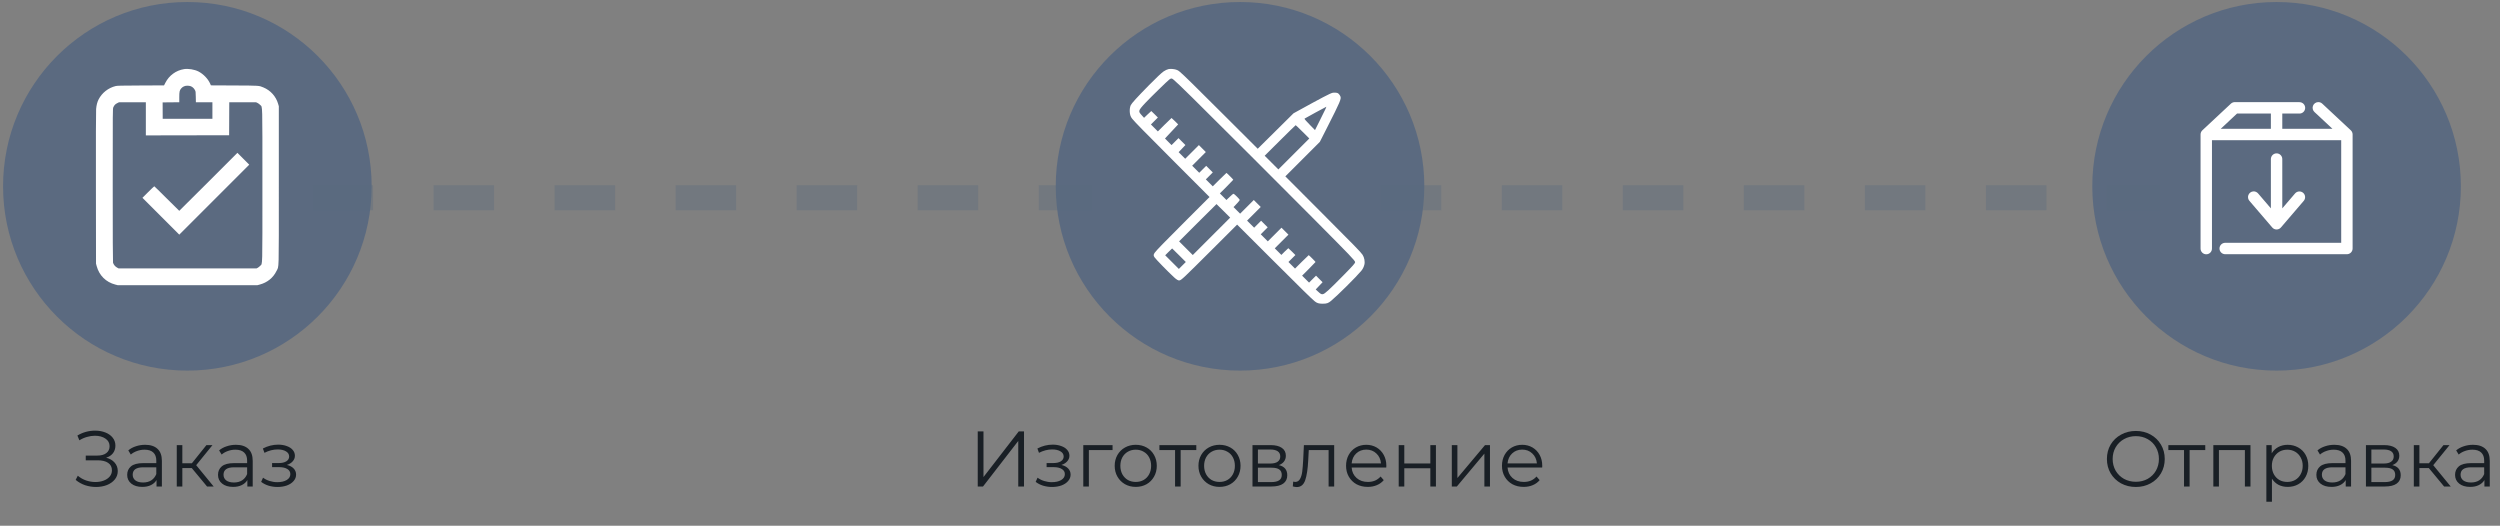 <svg width="699" height="147" viewBox="0 0 699 147" fill="none" xmlns="http://www.w3.org/2000/svg">
<rect x="0" y="0" width="699" height="147" fill="#808080" stroke="none"/>
<path d="M29.671 127.974C30.683 128.224 31.475 128.678 32.047 129.338C32.633 129.998 32.927 130.79 32.927 131.714C32.927 132.609 32.648 133.394 32.091 134.068C31.533 134.743 30.793 135.264 29.869 135.63C28.945 135.982 27.94 136.158 26.855 136.158C25.828 136.158 24.816 135.997 23.819 135.674C22.836 135.337 21.949 134.838 21.157 134.178L21.751 133.012C22.425 133.584 23.195 134.024 24.061 134.332C24.926 134.626 25.799 134.772 26.679 134.772C27.515 134.772 28.285 134.64 28.989 134.376C29.693 134.112 30.25 133.738 30.661 133.254C31.086 132.756 31.299 132.169 31.299 131.494C31.299 130.6 30.947 129.91 30.243 129.426C29.539 128.942 28.549 128.7 27.273 128.7H23.973V127.38H27.185C28.27 127.38 29.113 127.153 29.715 126.698C30.331 126.229 30.639 125.584 30.639 124.762C30.639 123.853 30.25 123.142 29.473 122.628C28.695 122.1 27.72 121.836 26.547 121.836C25.813 121.836 25.073 121.946 24.325 122.166C23.577 122.372 22.865 122.687 22.191 123.112L21.641 121.77C23.166 120.861 24.816 120.406 26.591 120.406C27.632 120.406 28.585 120.575 29.451 120.912C30.316 121.25 30.998 121.734 31.497 122.364C32.01 122.995 32.267 123.736 32.267 124.586C32.267 125.408 32.039 126.119 31.585 126.72C31.13 127.307 30.492 127.725 29.671 127.974ZM40.577 124.366C42.088 124.366 43.246 124.748 44.053 125.51C44.86 126.258 45.263 127.373 45.263 128.854V136.026H43.767V134.222C43.415 134.824 42.894 135.293 42.205 135.63C41.53 135.968 40.724 136.136 39.785 136.136C38.494 136.136 37.468 135.828 36.705 135.212C35.942 134.596 35.561 133.782 35.561 132.77C35.561 131.788 35.913 130.996 36.617 130.394C37.336 129.793 38.472 129.492 40.027 129.492H43.701V128.788C43.701 127.791 43.422 127.036 42.865 126.522C42.308 125.994 41.494 125.73 40.423 125.73C39.69 125.73 38.986 125.855 38.311 126.104C37.636 126.339 37.057 126.669 36.573 127.094L35.869 125.928C36.456 125.43 37.16 125.048 37.981 124.784C38.802 124.506 39.668 124.366 40.577 124.366ZM40.027 134.904C40.907 134.904 41.662 134.706 42.293 134.31C42.924 133.9 43.393 133.313 43.701 132.55V130.658H40.071C38.091 130.658 37.101 131.348 37.101 132.726C37.101 133.401 37.358 133.936 37.871 134.332C38.384 134.714 39.103 134.904 40.027 134.904ZM53.623 130.878H50.983V136.026H49.421V124.454H50.983V129.536H53.645L57.715 124.454H59.409L54.855 130.064L59.739 136.026H57.891L53.623 130.878ZM65.972 124.366C67.482 124.366 68.641 124.748 69.448 125.51C70.254 126.258 70.658 127.373 70.658 128.854V136.026H69.162V134.222C68.81 134.824 68.289 135.293 67.6 135.63C66.925 135.968 66.118 136.136 65.18 136.136C63.889 136.136 62.862 135.828 62.1 135.212C61.337 134.596 60.956 133.782 60.956 132.77C60.956 131.788 61.308 130.996 62.012 130.394C62.73 129.793 63.867 129.492 65.422 129.492H69.096V128.788C69.096 127.791 68.817 127.036 68.26 126.522C67.702 125.994 66.888 125.73 65.818 125.73C65.084 125.73 64.38 125.855 63.706 126.104C63.031 126.339 62.452 126.669 61.968 127.094L61.264 125.928C61.85 125.43 62.554 125.048 63.376 124.784C64.197 124.506 65.062 124.366 65.972 124.366ZM65.422 134.904C66.302 134.904 67.057 134.706 67.688 134.31C68.318 133.9 68.788 133.313 69.096 132.55V130.658H65.466C63.486 130.658 62.496 131.348 62.496 132.726C62.496 133.401 62.752 133.936 63.266 134.332C63.779 134.714 64.498 134.904 65.422 134.904ZM80.211 129.998C81.033 130.189 81.663 130.519 82.103 130.988C82.558 131.458 82.785 132.03 82.785 132.704C82.785 133.379 82.551 133.98 82.081 134.508C81.627 135.036 81.003 135.447 80.211 135.74C79.419 136.019 78.547 136.158 77.593 136.158C76.757 136.158 75.936 136.041 75.129 135.806C74.323 135.557 73.619 135.198 73.017 134.728L73.545 133.562C74.073 133.958 74.689 134.266 75.393 134.486C76.097 134.706 76.809 134.816 77.527 134.816C78.598 134.816 79.471 134.618 80.145 134.222C80.835 133.812 81.179 133.262 81.179 132.572C81.179 131.956 80.901 131.48 80.343 131.142C79.786 130.79 79.023 130.614 78.055 130.614H76.075V129.47H77.967C78.833 129.47 79.529 129.309 80.057 128.986C80.585 128.649 80.849 128.202 80.849 127.644C80.849 127.028 80.549 126.544 79.947 126.192C79.361 125.84 78.591 125.664 77.637 125.664C76.391 125.664 75.159 125.98 73.941 126.61L73.501 125.4C74.88 124.682 76.31 124.322 77.791 124.322C78.671 124.322 79.463 124.454 80.167 124.718C80.886 124.968 81.443 125.327 81.839 125.796C82.25 126.266 82.455 126.808 82.455 127.424C82.455 128.011 82.25 128.532 81.839 128.986C81.443 129.441 80.901 129.778 80.211 129.998Z" fill="#191F25"/>
<path d="M273.375 120.626H274.981V133.386L284.837 120.626H286.311V136.026H284.705V123.288L274.849 136.026H273.375V120.626ZM296.766 129.998C297.587 130.189 298.218 130.519 298.658 130.988C299.113 131.458 299.34 132.03 299.34 132.704C299.34 133.379 299.105 133.98 298.636 134.508C298.181 135.036 297.558 135.447 296.766 135.74C295.974 136.019 295.101 136.158 294.148 136.158C293.312 136.158 292.491 136.041 291.684 135.806C290.877 135.557 290.173 135.198 289.572 134.728L290.1 133.562C290.628 133.958 291.244 134.266 291.948 134.486C292.652 134.706 293.363 134.816 294.082 134.816C295.153 134.816 296.025 134.618 296.7 134.222C297.389 133.812 297.734 133.262 297.734 132.572C297.734 131.956 297.455 131.48 296.898 131.142C296.341 130.79 295.578 130.614 294.61 130.614H292.63V129.47H294.522C295.387 129.47 296.084 129.309 296.612 128.986C297.14 128.649 297.404 128.202 297.404 127.644C297.404 127.028 297.103 126.544 296.502 126.192C295.915 125.84 295.145 125.664 294.192 125.664C292.945 125.664 291.713 125.98 290.496 126.61L290.056 125.4C291.435 124.682 292.865 124.322 294.346 124.322C295.226 124.322 296.018 124.454 296.722 124.718C297.441 124.968 297.998 125.327 298.394 125.796C298.805 126.266 299.01 126.808 299.01 127.424C299.01 128.011 298.805 128.532 298.394 128.986C297.998 129.441 297.455 129.778 296.766 129.998ZM311.07 125.84H304.448V136.026H302.886V124.454H311.07V125.84ZM317.564 136.136C316.45 136.136 315.445 135.887 314.55 135.388C313.656 134.875 312.952 134.171 312.438 133.276C311.925 132.382 311.668 131.37 311.668 130.24C311.668 129.111 311.925 128.099 312.438 127.204C312.952 126.31 313.656 125.613 314.55 125.114C315.445 124.616 316.45 124.366 317.564 124.366C318.679 124.366 319.684 124.616 320.578 125.114C321.473 125.613 322.17 126.31 322.668 127.204C323.182 128.099 323.438 129.111 323.438 130.24C323.438 131.37 323.182 132.382 322.668 133.276C322.17 134.171 321.473 134.875 320.578 135.388C319.684 135.887 318.679 136.136 317.564 136.136ZM317.564 134.75C318.386 134.75 319.119 134.567 319.764 134.2C320.424 133.819 320.938 133.284 321.304 132.594C321.671 131.905 321.854 131.12 321.854 130.24C321.854 129.36 321.671 128.576 321.304 127.886C320.938 127.197 320.424 126.669 319.764 126.302C319.119 125.921 318.386 125.73 317.564 125.73C316.743 125.73 316.002 125.921 315.342 126.302C314.697 126.669 314.184 127.197 313.802 127.886C313.436 128.576 313.252 129.36 313.252 130.24C313.252 131.12 313.436 131.905 313.802 132.594C314.184 133.284 314.697 133.819 315.342 134.2C316.002 134.567 316.743 134.75 317.564 134.75ZM334.487 125.84H330.109V136.026H328.547V125.84H324.169V124.454H334.487V125.84ZM340.982 136.136C339.868 136.136 338.863 135.887 337.968 135.388C337.074 134.875 336.37 134.171 335.856 133.276C335.343 132.382 335.086 131.37 335.086 130.24C335.086 129.111 335.343 128.099 335.856 127.204C336.37 126.31 337.074 125.613 337.968 125.114C338.863 124.616 339.868 124.366 340.982 124.366C342.097 124.366 343.102 124.616 343.996 125.114C344.891 125.613 345.588 126.31 346.086 127.204C346.6 128.099 346.856 129.111 346.856 130.24C346.856 131.37 346.6 132.382 346.086 133.276C345.588 134.171 344.891 134.875 343.996 135.388C343.102 135.887 342.097 136.136 340.982 136.136ZM340.982 134.75C341.804 134.75 342.537 134.567 343.182 134.2C343.842 133.819 344.356 133.284 344.722 132.594C345.089 131.905 345.272 131.12 345.272 130.24C345.272 129.36 345.089 128.576 344.722 127.886C344.356 127.197 343.842 126.669 343.182 126.302C342.537 125.921 341.804 125.73 340.982 125.73C340.161 125.73 339.42 125.921 338.76 126.302C338.115 126.669 337.602 127.197 337.22 127.886C336.854 128.576 336.67 129.36 336.67 130.24C336.67 131.12 336.854 131.905 337.22 132.594C337.602 133.284 338.115 133.819 338.76 134.2C339.42 134.567 340.161 134.75 340.982 134.75ZM357.565 130.042C359.134 130.409 359.919 131.355 359.919 132.88C359.919 133.892 359.545 134.67 358.797 135.212C358.049 135.755 356.934 136.026 355.453 136.026H350.195V124.454H355.299C356.619 124.454 357.653 124.711 358.401 125.224C359.149 125.738 359.523 126.471 359.523 127.424C359.523 128.055 359.347 128.598 358.995 129.052C358.657 129.492 358.181 129.822 357.565 130.042ZM351.713 129.602H355.189C356.083 129.602 356.765 129.434 357.235 129.096C357.719 128.759 357.961 128.268 357.961 127.622C357.961 126.977 357.719 126.493 357.235 126.17C356.765 125.848 356.083 125.686 355.189 125.686H351.713V129.602ZM355.387 134.794C356.384 134.794 357.132 134.633 357.631 134.31C358.129 133.988 358.379 133.482 358.379 132.792C358.379 132.103 358.151 131.597 357.697 131.274C357.242 130.937 356.523 130.768 355.541 130.768H351.713V134.794H355.387ZM373.039 124.454V136.026H371.477V125.84H365.933L365.779 128.7C365.662 131.106 365.383 132.954 364.943 134.244C364.503 135.535 363.719 136.18 362.589 136.18C362.281 136.18 361.907 136.122 361.467 136.004L361.577 134.662C361.841 134.721 362.025 134.75 362.127 134.75C362.729 134.75 363.183 134.472 363.491 133.914C363.799 133.357 364.005 132.668 364.107 131.846C364.21 131.025 364.298 129.94 364.371 128.59L364.569 124.454H373.039ZM387.6 130.724H377.92C378.008 131.927 378.47 132.902 379.306 133.65C380.142 134.384 381.198 134.75 382.474 134.75C383.193 134.75 383.853 134.626 384.454 134.376C385.055 134.112 385.576 133.731 386.016 133.232L386.896 134.244C386.383 134.86 385.737 135.33 384.96 135.652C384.197 135.975 383.354 136.136 382.43 136.136C381.242 136.136 380.186 135.887 379.262 135.388C378.353 134.875 377.641 134.171 377.128 133.276C376.615 132.382 376.358 131.37 376.358 130.24C376.358 129.111 376.6 128.099 377.084 127.204C377.583 126.31 378.257 125.613 379.108 125.114C379.973 124.616 380.941 124.366 382.012 124.366C383.083 124.366 384.043 124.616 384.894 125.114C385.745 125.613 386.412 126.31 386.896 127.204C387.38 128.084 387.622 129.096 387.622 130.24L387.6 130.724ZM382.012 125.708C380.897 125.708 379.959 126.068 379.196 126.786C378.448 127.49 378.023 128.414 377.92 129.558H386.126C386.023 128.414 385.591 127.49 384.828 126.786C384.08 126.068 383.141 125.708 382.012 125.708ZM391.079 124.454H392.641V129.58H399.923V124.454H401.485V136.026H399.923V130.922H392.641V136.026H391.079V124.454ZM405.925 124.454H407.487V133.65L415.209 124.454H416.595V136.026H415.033V126.83L407.333 136.026H405.925V124.454ZM431.192 130.724H421.512C421.6 131.927 422.062 132.902 422.898 133.65C423.734 134.384 424.79 134.75 426.066 134.75C426.784 134.75 427.444 134.626 428.046 134.376C428.647 134.112 429.168 133.731 429.608 133.232L430.488 134.244C429.974 134.86 429.329 135.33 428.552 135.652C427.789 135.975 426.946 136.136 426.022 136.136C424.834 136.136 423.778 135.887 422.854 135.388C421.944 134.875 421.233 134.171 420.72 133.276C420.206 132.382 419.95 131.37 419.95 130.24C419.95 129.111 420.192 128.099 420.676 127.204C421.174 126.31 421.849 125.613 422.7 125.114C423.565 124.616 424.533 124.366 425.604 124.366C426.674 124.366 427.635 124.616 428.486 125.114C429.336 125.613 430.004 126.31 430.488 127.204C430.972 128.084 431.214 129.096 431.214 130.24L431.192 130.724ZM425.604 125.708C424.489 125.708 423.55 126.068 422.788 126.786C422.04 127.49 421.614 128.414 421.512 129.558H429.718C429.615 128.414 429.182 127.49 428.42 126.786C427.672 126.068 426.733 125.708 425.604 125.708Z" fill="#191F25"/>
<path d="M597.188 136.158C595.663 136.158 594.277 135.821 593.03 135.146C591.798 134.457 590.83 133.518 590.126 132.33C589.437 131.142 589.092 129.808 589.092 128.326C589.092 126.845 589.437 125.51 590.126 124.322C590.83 123.134 591.798 122.203 593.03 121.528C594.277 120.839 595.663 120.494 597.188 120.494C598.713 120.494 600.085 120.832 601.302 121.506C602.534 122.181 603.502 123.12 604.206 124.322C604.91 125.51 605.262 126.845 605.262 128.326C605.262 129.808 604.91 131.15 604.206 132.352C603.502 133.54 602.534 134.472 601.302 135.146C600.085 135.821 598.713 136.158 597.188 136.158ZM597.188 134.706C598.405 134.706 599.505 134.435 600.488 133.892C601.471 133.335 602.241 132.572 602.798 131.604C603.355 130.622 603.634 129.529 603.634 128.326C603.634 127.124 603.355 126.038 602.798 125.07C602.241 124.088 601.471 123.325 600.488 122.782C599.505 122.225 598.405 121.946 597.188 121.946C595.971 121.946 594.863 122.225 593.866 122.782C592.883 123.325 592.106 124.088 591.534 125.07C590.977 126.038 590.698 127.124 590.698 128.326C590.698 129.529 590.977 130.622 591.534 131.604C592.106 132.572 592.883 133.335 593.866 133.892C594.863 134.435 595.971 134.706 597.188 134.706ZM616.591 125.84H612.213V136.026H610.651V125.84H606.273V124.454H616.591V125.84ZM629.233 124.454V136.026H627.671V125.84H620.411V136.026H618.849V124.454H629.233ZM639.635 124.366C640.721 124.366 641.703 124.616 642.583 125.114C643.463 125.598 644.153 126.288 644.651 127.182C645.15 128.077 645.399 129.096 645.399 130.24C645.399 131.399 645.15 132.426 644.651 133.32C644.153 134.215 643.463 134.912 642.583 135.41C641.718 135.894 640.735 136.136 639.635 136.136C638.697 136.136 637.846 135.946 637.083 135.564C636.335 135.168 635.719 134.596 635.235 133.848V140.294H633.673V124.454H635.169V126.742C635.639 125.98 636.255 125.393 637.017 124.982C637.795 124.572 638.667 124.366 639.635 124.366ZM639.525 134.75C640.332 134.75 641.065 134.567 641.725 134.2C642.385 133.819 642.899 133.284 643.265 132.594C643.647 131.905 643.837 131.12 643.837 130.24C643.837 129.36 643.647 128.583 643.265 127.908C642.899 127.219 642.385 126.684 641.725 126.302C641.065 125.921 640.332 125.73 639.525 125.73C638.704 125.73 637.963 125.921 637.303 126.302C636.658 126.684 636.145 127.219 635.763 127.908C635.397 128.583 635.213 129.36 635.213 130.24C635.213 131.12 635.397 131.905 635.763 132.594C636.145 133.284 636.658 133.819 637.303 134.2C637.963 134.567 638.704 134.75 639.525 134.75ZM652.673 124.366C654.183 124.366 655.342 124.748 656.149 125.51C656.955 126.258 657.359 127.373 657.359 128.854V136.026H655.863V134.222C655.511 134.824 654.99 135.293 654.301 135.63C653.626 135.968 652.819 136.136 651.881 136.136C650.59 136.136 649.563 135.828 648.801 135.212C648.038 134.596 647.657 133.782 647.657 132.77C647.657 131.788 648.009 130.996 648.713 130.394C649.431 129.793 650.568 129.492 652.123 129.492H655.797V128.788C655.797 127.791 655.518 127.036 654.961 126.522C654.403 125.994 653.589 125.73 652.519 125.73C651.785 125.73 651.081 125.855 650.407 126.104C649.732 126.339 649.153 126.669 648.669 127.094L647.965 125.928C648.551 125.43 649.255 125.048 650.077 124.784C650.898 124.506 651.763 124.366 652.673 124.366ZM652.123 134.904C653.003 134.904 653.758 134.706 654.389 134.31C655.019 133.9 655.489 133.313 655.797 132.55V130.658H652.167C650.187 130.658 649.197 131.348 649.197 132.726C649.197 133.401 649.453 133.936 649.967 134.332C650.48 134.714 651.199 134.904 652.123 134.904ZM668.887 130.042C670.456 130.409 671.241 131.355 671.241 132.88C671.241 133.892 670.867 134.67 670.119 135.212C669.371 135.755 668.256 136.026 666.775 136.026H661.517V124.454H666.621C667.941 124.454 668.975 124.711 669.723 125.224C670.471 125.738 670.845 126.471 670.845 127.424C670.845 128.055 670.669 128.598 670.317 129.052C669.98 129.492 669.503 129.822 668.887 130.042ZM663.035 129.602H666.511C667.406 129.602 668.088 129.434 668.557 129.096C669.041 128.759 669.283 128.268 669.283 127.622C669.283 126.977 669.041 126.493 668.557 126.17C668.088 125.848 667.406 125.686 666.511 125.686H663.035V129.602ZM666.709 134.794C667.706 134.794 668.454 134.633 668.953 134.31C669.452 133.988 669.701 133.482 669.701 132.792C669.701 132.103 669.474 131.597 669.019 131.274C668.564 130.937 667.846 130.768 666.863 130.768H663.035V134.794H666.709ZM679.104 130.878H676.464V136.026H674.902V124.454H676.464V129.536H679.126L683.196 124.454H684.89L680.336 130.064L685.22 136.026H683.372L679.104 130.878ZM691.452 124.366C692.963 124.366 694.121 124.748 694.928 125.51C695.735 126.258 696.138 127.373 696.138 128.854V136.026H694.642V134.222C694.29 134.824 693.769 135.293 693.08 135.63C692.405 135.968 691.599 136.136 690.66 136.136C689.369 136.136 688.343 135.828 687.58 135.212C686.817 134.596 686.436 133.782 686.436 132.77C686.436 131.788 686.788 130.996 687.492 130.394C688.211 129.793 689.347 129.492 690.902 129.492H694.576V128.788C694.576 127.791 694.297 127.036 693.74 126.522C693.183 125.994 692.369 125.73 691.298 125.73C690.565 125.73 689.861 125.855 689.186 126.104C688.511 126.339 687.932 126.669 687.448 127.094L686.744 125.928C687.331 125.43 688.035 125.048 688.856 124.784C689.677 124.506 690.543 124.366 691.452 124.366ZM690.902 134.904C691.782 134.904 692.537 134.706 693.168 134.31C693.799 133.9 694.268 133.313 694.576 132.55V130.658H690.946C688.966 130.658 687.976 131.348 687.976 132.726C687.976 133.401 688.233 133.936 688.746 134.332C689.259 134.714 689.978 134.904 690.902 134.904Z" fill="#191F25"/>
<circle cx="52.386" cy="52.092" r="51.529" fill="#5B6A80"/>
<path fill-rule="evenodd" clip-rule="evenodd" d="M51.475 19.322C49.211 19.683 47.289 21.085 46.238 23.143L45.866 23.872L39.373 23.902C33.845 23.928 32.8 23.951 32.342 24.061C30.289 24.555 28.505 25.957 27.557 27.821C27.189 28.545 26.962 29.435 26.876 30.491C26.821 31.171 26.801 38.771 26.819 52.62L26.845 73.712L27.028 74.392C27.73 77.012 29.633 78.901 32.242 79.566L32.962 79.75H52.441H71.921L72.624 79.564C74.729 79.006 76.392 77.662 77.296 75.789C78.029 74.269 77.959 76.802 77.959 51.834V29.708L77.769 29.051C77.159 26.944 75.661 25.278 73.616 24.431C72.382 23.919 72.605 23.934 65.486 23.898L58.969 23.866L58.767 23.408C58.161 22.038 56.865 20.686 55.485 19.983C54.393 19.426 52.637 19.137 51.475 19.322ZM53.266 24.082C53.77 24.26 54.193 24.628 54.472 25.132C54.714 25.567 54.716 25.588 54.743 27.081L54.771 28.591H57.08H59.389V30.907V33.223H52.441H45.493L45.491 33.037C45.49 32.934 45.485 31.902 45.48 30.742L45.471 28.632L47.798 28.61L50.126 28.588V27.198C50.126 25.62 50.204 25.262 50.668 24.72C51.092 24.225 51.685 23.959 52.365 23.959C52.668 23.959 53.074 24.014 53.266 24.082ZM40.779 33.223V37.856L52.421 37.835L64.063 37.814L64.082 33.388C64.093 30.955 64.103 28.88 64.103 28.777L64.104 28.591L67.847 28.592L71.59 28.593L72.003 28.786C72.231 28.892 72.573 29.149 72.763 29.356C73.422 30.075 73.368 28.067 73.368 51.834C73.368 75.59 73.422 73.595 72.767 74.305C72.578 74.51 72.274 74.757 72.09 74.856L71.755 75.035H52.441H33.128L32.673 74.78C32.178 74.503 31.746 73.961 31.6 73.437C31.544 73.233 31.516 66.054 31.517 51.751C31.518 30.448 31.519 30.368 31.686 30C31.957 29.403 32.224 29.118 32.768 28.846L33.278 28.591H37.029H40.779V33.223ZM58.273 50.841C53.815 55.299 50.146 58.947 50.12 58.947C50.094 58.947 48.531 57.403 46.646 55.516C44.761 53.629 43.181 52.085 43.135 52.084C43.089 52.083 42.327 52.808 41.44 53.695L39.828 55.308L44.977 60.457L50.126 65.605L59.906 55.825L69.687 46.044L68.033 44.39L66.378 42.735L58.273 50.841Z" fill="white"/>
<circle cx="346.711" cy="52.092" r="51.529" fill="#5B6A80"/>
<circle cx="636.533" cy="52.092" r="51.529" fill="#5B6A80"/>
<line x1="87.388" y1="55.29" x2="305.367" y2="55.29" stroke="#5B6A80" stroke-opacity="0.35" stroke-width="7" stroke-dasharray="16.92 16.92"/>
<line x1="386.063" y1="55.29" x2="604.043" y2="55.29" stroke="#5B6A80" stroke-opacity="0.35" stroke-width="7" stroke-dasharray="16.92 16.92"/>
<path d="M648.157 28.549C647.839 28.557 647.531 28.661 647.273 28.846C647.014 29.031 646.817 29.289 646.706 29.587C646.595 29.886 646.576 30.21 646.651 30.519C646.726 30.828 646.892 31.108 647.128 31.322L652.143 36.005H638.127V31.753H642.91C643.121 31.756 643.331 31.718 643.527 31.639C643.723 31.56 643.901 31.443 644.052 31.295C644.202 31.146 644.322 30.97 644.403 30.775C644.485 30.58 644.527 30.371 644.527 30.159C644.527 29.948 644.485 29.739 644.403 29.544C644.322 29.349 644.202 29.172 644.052 29.024C643.901 28.876 643.723 28.759 643.527 28.68C643.331 28.601 643.121 28.562 642.91 28.565H624.842C624.786 28.562 624.731 28.562 624.676 28.565C624.327 28.603 624 28.755 623.746 28.997L615.775 36.437C615.617 36.586 615.491 36.766 615.405 36.966C615.32 37.166 615.276 37.382 615.276 37.599V69.484C615.273 69.695 615.313 69.904 615.391 70.1C615.47 70.297 615.587 70.475 615.735 70.625C615.884 70.776 616.06 70.895 616.255 70.977C616.45 71.058 616.659 71.1 616.871 71.1C617.082 71.1 617.291 71.058 617.486 70.977C617.681 70.895 617.858 70.776 618.006 70.625C618.154 70.475 618.271 70.297 618.35 70.1C618.429 69.904 618.468 69.695 618.465 69.484V39.193H654.601V67.889H622.185C621.974 67.886 621.764 67.925 621.568 68.004C621.372 68.083 621.193 68.2 621.043 68.348C620.892 68.496 620.773 68.673 620.691 68.868C620.61 69.063 620.568 69.272 620.568 69.484C620.568 69.695 620.61 69.904 620.691 70.099C620.773 70.294 620.892 70.471 621.043 70.619C621.193 70.767 621.372 70.884 621.568 70.963C621.764 71.042 621.974 71.081 622.185 71.078H656.195C656.618 71.078 657.023 70.91 657.322 70.611C657.621 70.312 657.789 69.906 657.789 69.484V37.599C657.79 37.382 657.746 37.166 657.66 36.966C657.574 36.766 657.449 36.586 657.291 36.437L649.32 28.997C649.166 28.848 648.984 28.732 648.784 28.654C648.584 28.577 648.371 28.541 648.157 28.549ZM625.473 31.753H634.939V36.005H620.923L625.473 31.753ZM636.516 42.88C636.305 42.882 636.097 42.926 635.903 43.009C635.71 43.092 635.535 43.213 635.388 43.364C635.241 43.516 635.126 43.695 635.049 43.891C634.972 44.087 634.934 44.297 634.939 44.507V58.258L631.368 54.089C631.197 53.883 630.976 53.722 630.727 53.624C630.477 53.525 630.206 53.491 629.94 53.525C629.652 53.56 629.379 53.674 629.15 53.854C628.922 54.034 628.747 54.272 628.645 54.544C628.542 54.816 628.516 55.111 628.568 55.396C628.621 55.682 628.751 55.948 628.944 56.165L635.321 63.605C635.47 63.78 635.656 63.921 635.865 64.017C636.075 64.114 636.302 64.164 636.533 64.164C636.763 64.164 636.991 64.114 637.2 64.017C637.409 63.921 637.595 63.78 637.745 63.605L644.122 56.165C644.259 56.006 644.363 55.821 644.429 55.622C644.495 55.422 644.52 55.212 644.504 55.002C644.489 54.793 644.431 54.589 644.337 54.401C644.242 54.214 644.111 54.047 643.951 53.911C643.791 53.774 643.607 53.671 643.407 53.606C643.207 53.541 642.997 53.516 642.787 53.532C642.578 53.549 642.374 53.607 642.187 53.702C642 53.798 641.833 53.929 641.697 54.089L638.127 58.258V44.507C638.131 44.294 638.093 44.081 638.014 43.883C637.935 43.685 637.816 43.504 637.666 43.353C637.516 43.201 637.337 43.081 637.139 42.999C636.942 42.918 636.73 42.878 636.516 42.88Z" fill="white"/>
<path fill-rule="evenodd" clip-rule="evenodd" d="M326.737 19.315C326.346 19.398 325.814 19.648 325.334 19.974C324.779 20.35 323.238 21.805 321.228 23.849C317.996 27.134 316.409 28.875 316.162 29.405C315.941 29.879 315.839 30.563 315.883 31.278C315.934 32.123 316.132 32.683 316.564 33.207C317.413 34.236 319.705 36.572 328.648 45.531L338.187 55.086L332.014 61.253C325.377 67.882 323.247 70.073 322.832 70.694C322.494 71.2 322.485 71.46 322.786 71.916C323.151 72.467 326.511 75.914 328.258 77.53C328.968 78.187 329.481 78.482 329.784 78.408C330.369 78.265 330.894 77.769 338.911 69.772L345.901 62.8L355.237 72.12C364.075 80.942 366.607 83.425 367.603 84.247C368.223 84.758 368.744 84.917 369.802 84.918C370.957 84.919 371.385 84.774 372.165 84.122C374.005 82.585 379.224 77.4 380.609 75.733C381.034 75.222 381.302 74.69 381.474 74.019C381.688 73.185 381.47 71.979 380.969 71.23C380.462 70.472 378.902 68.871 369.187 59.137L359.381 49.312L364.205 44.489L369.029 39.664L371.072 35.641C374.743 28.41 375.068 27.644 374.771 26.932C374.626 26.584 374.287 26.171 374.047 26.046C373.764 25.9 373.009 25.851 372.577 25.95C371.894 26.108 369.552 27.332 362.615 31.159L361.662 31.684L356.661 36.639L351.659 41.593L342.327 32.278C333.509 23.477 331.079 21.093 329.893 20.081C329.472 19.722 329.293 19.619 328.843 19.476C328.243 19.284 327.241 19.208 326.737 19.315ZM328.14 22.288C329.419 23.343 333.533 27.398 349.912 43.748C361.723 55.539 375.181 69.08 376.97 70.975C378.515 72.611 378.887 73.06 378.887 73.292C378.887 73.609 378.332 74.24 375.741 76.872C371.563 81.116 370.425 82.159 369.876 82.248C369.436 82.32 369.282 82.231 368.361 81.379L367.876 80.93L368.835 79.92L369.794 78.91L368.876 77.993L367.959 77.075L366.986 78.046L366.014 79.017L365.042 78.046L364.069 77.075L365.947 75.197C366.979 74.164 367.824 73.289 367.824 73.253C367.824 73.166 366.002 71.342 365.915 71.342C365.878 71.342 365.002 72.187 363.969 73.219L362.09 75.097L361.169 74.174L360.248 73.251L361.22 72.28L362.192 71.31L361.238 70.354C360.713 69.828 360.252 69.397 360.215 69.397C360.177 69.397 359.724 69.82 359.209 70.336L358.272 71.275L357.349 70.353L356.426 69.432L358.337 67.52L360.249 65.608L359.276 64.637L358.303 63.666L356.393 65.576L354.482 67.486L353.494 66.498L352.505 65.509L353.476 64.537L354.447 63.564L353.526 62.643L352.605 61.722L351.633 62.693L350.66 63.664L349.672 62.676L348.683 61.687L350.593 59.777L352.503 57.866L351.532 56.893L350.561 55.921L348.649 57.832L346.737 59.743L345.814 58.819L344.891 57.894L345.103 57.695C345.616 57.214 346.638 56.023 346.638 55.907C346.638 55.728 345.088 54.178 344.91 54.178C344.763 54.178 344.334 54.537 343.452 55.397L342.915 55.921L341.994 54.998L341.073 54.076L342.951 52.2C343.983 51.168 344.828 50.294 344.828 50.257C344.828 50.169 343.006 48.345 342.918 48.345C342.881 48.345 342.005 49.19 340.972 50.223L339.094 52.1L338.123 51.128L337.153 50.155L338.123 49.183L339.094 48.211L338.173 47.289L337.252 46.368L336.279 47.339L335.307 48.31L334.318 47.322L333.33 46.334L335.24 44.423L337.15 42.513L336.179 41.54L335.208 40.567L333.296 42.479L331.384 44.39L330.464 43.468L329.545 42.546L330.493 41.552L331.44 40.557L330.475 39.59L329.509 38.623L328.536 39.596L327.562 40.568L326.646 39.646L325.729 38.724L327.572 36.751L329.415 34.778L328.524 33.885C328.033 33.394 327.602 32.992 327.565 32.992C327.528 32.992 326.652 33.837 325.619 34.869L323.741 36.747L322.77 35.774L321.799 34.802L322.77 33.83L323.74 32.858L322.837 31.953C322.34 31.455 321.917 31.047 321.898 31.047C321.878 31.047 321.416 31.474 320.87 31.996L319.878 32.944L319.43 32.453C318.574 31.515 318.496 31.379 318.567 30.94C318.626 30.578 319.109 29.963 320.394 28.613C321.953 26.976 326.405 22.634 326.929 22.24C327.471 21.833 327.594 21.837 328.14 22.288ZM370.612 30.461C370.453 30.802 369.727 32.272 368.999 33.728L367.674 36.375L366.381 35.059C365.237 33.897 364.664 33.234 364.747 33.169C364.923 33.033 370.775 29.843 370.854 29.842C370.88 29.841 370.771 30.12 370.612 30.461ZM364.219 36.864L366.082 38.724L361.757 43.048L357.432 47.373L355.518 45.458L353.604 43.544L357.897 39.274C360.258 36.925 362.227 35.003 362.272 35.003C362.318 35.003 363.194 35.84 364.219 36.864ZM342.062 58.955L343.956 60.85L338.726 66.079L333.497 71.308L331.586 69.397L329.675 67.487L334.888 62.274C337.755 59.407 340.116 57.061 340.135 57.061C340.153 57.061 341.021 57.913 342.062 58.955ZM329.659 71.359L331.553 73.254L330.58 74.225L329.608 75.195L327.698 73.286L325.787 71.376L326.741 70.42C327.266 69.895 327.711 69.464 327.731 69.464C327.75 69.464 328.618 70.317 329.659 71.359Z" fill="white"/>
</svg>
